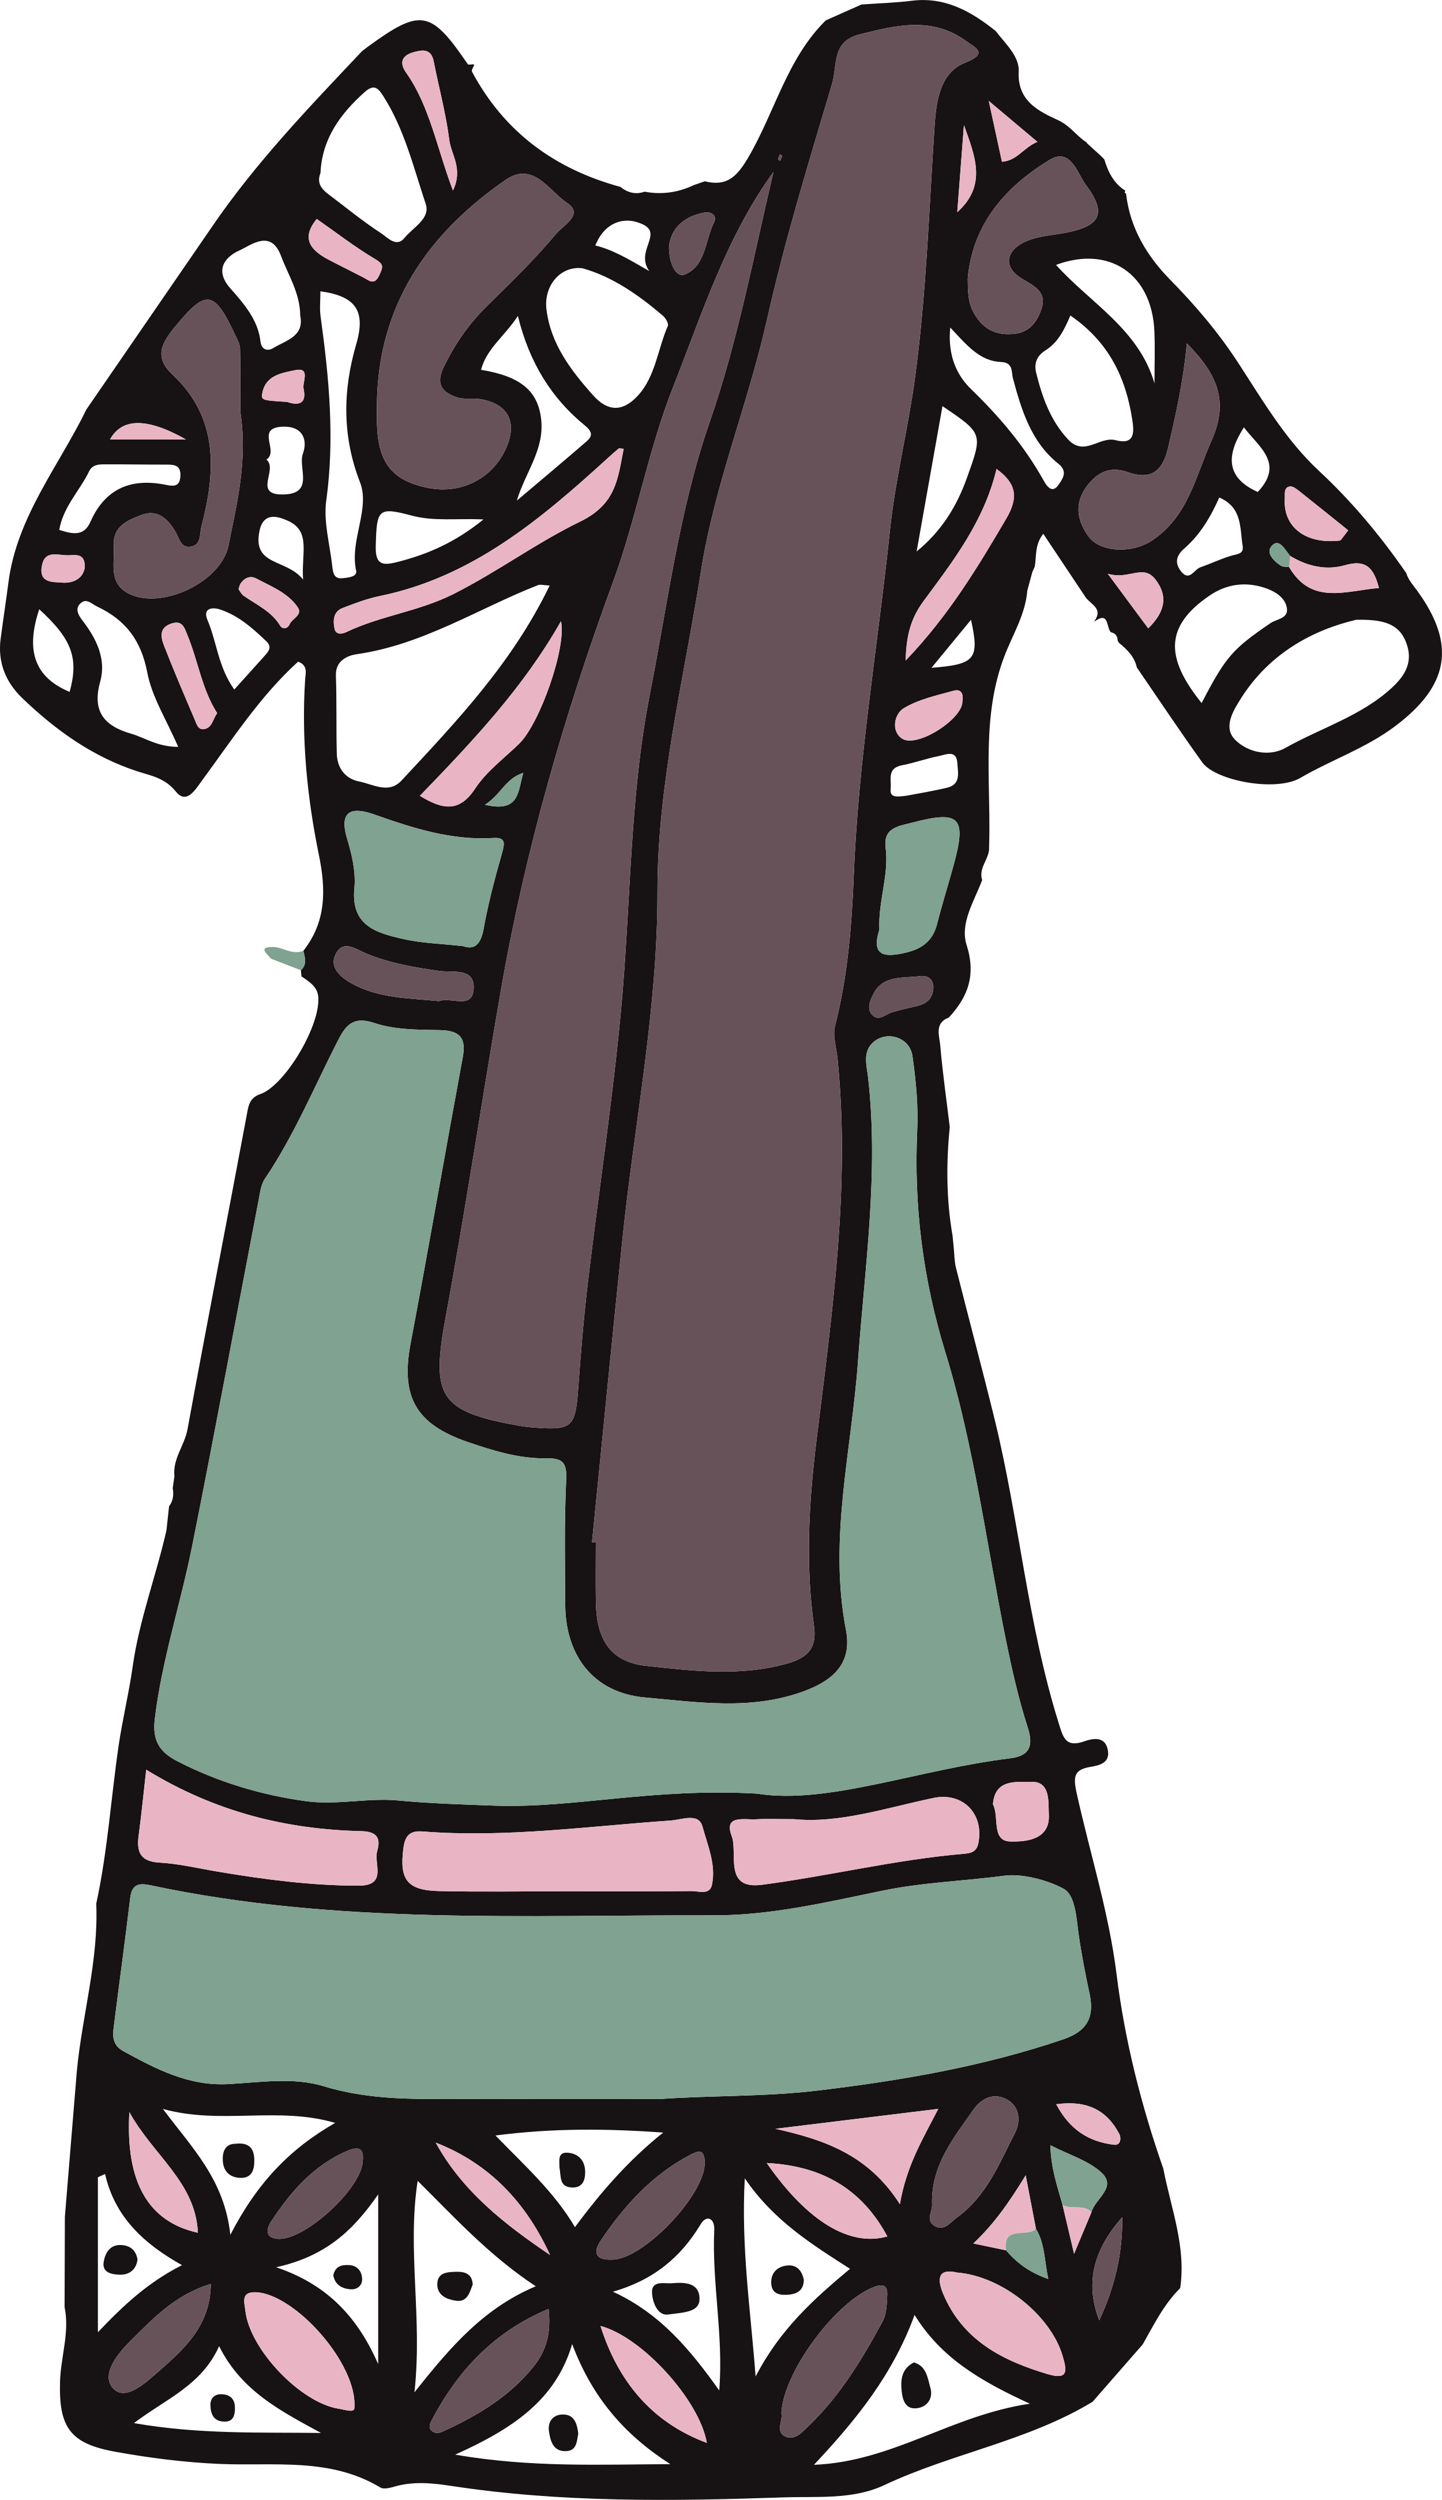 <?xml version="1.0" encoding="UTF-8"?>
<svg id="Layer_1" xmlns="http://www.w3.org/2000/svg" viewBox="0 0 211.649 366.896">
  <defs>
    <style>
      .cls-1 {
        fill: #67525a;
      }

      .cls-2 {
        fill: #e9b5c4;
      }

      .cls-3 {
        fill: #80a290;
      }

      .cls-4 {
        fill: #171214;
      }
    </style>
  </defs>
  <path class="cls-4" d="M165.176,27.978l-.115.264s.217.189.217.189c.577,5.036,3.049,9.139,6.508,12.659,3.707,3.771,7.068,7.732,9.979,12.207,3.58,5.504,6.944,11.268,11.824,15.81,4.854,4.518,9.058,9.562,12.813,15.003.302.992.974,1.718,1.577,2.546,5.829,7.998,4.698,14.02-3.295,19.989-4.27,3.189-9.291,4.886-13.835,7.529-3.605,2.096-12.457.408-14.388-2.283-3.287-4.581-6.411-9.279-9.603-13.928-.342-1.588-1.426-2.638-2.617-3.612l-.201-.346c-.011-.659-.33-1.069-.982-1.209-.707-.679-.236-3.171-2.423-1.573l.023-.107c1.239-1.739-.455-2.384-1.255-3.362-2.05-3.074-4.1-6.148-6.279-9.417-1.303,1.686-.963,3.345-1.258,4.847-.117.262-.233.524-.35.786-.245.903-.489,1.807-.734,2.71-.278,3.516-2.158,6.468-3.372,9.658-3.296,8.657-2.054,17.708-2.203,26.637-.014.595-.029,1.19-.043,1.785-.173,1.507-1.546,2.74-1.005,4.409-1.177,3.103-3.295,6.337-2.282,9.535,1.39,4.388.225,7.577-2.615,10.639-2.156.816-1.378,2.671-1.257,4.089.342,4.005.916,7.99,1.398,11.983-.537,5.333-.512,10.652.409,15.948.056.565.111,1.13.167,1.695.105,1.005.089,2.041.333,3.011,1.858,7.381,3.83,14.733,5.646,22.124,3.636,14.795,4.862,30.099,9.433,44.706.637,2.035.976,3.64,3.732,2.677,1.277-.446,3.137-.831,3.491,1.347.289,1.776-1.169,2.169-2.517,2.388-2.42.393-2.618,1.374-2.076,3.832,1.957,8.868,4.736,17.545,5.863,26.616,1.211,9.743,3.619,19.248,6.862,28.529,1.114,5.803,3.375,11.443,2.476,17.53-2.401,2.376-3.865,5.376-5.501,8.261-2.454,2.808-4.908,5.617-7.361,8.425-9.506,5.76-20.604,7.542-30.555,12.219-4.651,2.185-9.808,1.635-14.781,1.807-16.303.564-32.599.795-48.8-1.683-2.761-.422-5.531-.701-8.297.093-.672.193-1.603.442-2.099.143-7.407-4.466-15.664-3.111-23.642-3.463-5.156-.228-10.245-.874-15.297-1.792-6.558-1.191-8.269-3.517-8.078-10.28.104-3.657,1.436-7.237.666-10.946.015-4.414.029-8.827.044-13.241.588-7.15,1.175-14.299,1.763-21.449.785-8.19,3.198-16.192,2.842-24.514,1.662-7.641,2.157-15.443,3.279-23.147.561-3.857,1.521-7.764,2.071-11.667.965-6.858,3.446-13.309,4.96-20.011.126-1.166.252-2.332.378-3.497.61-.801.702-1.706.536-2.663.084-.584.169-1.168.253-1.752-.287-2.547,1.482-4.51,1.92-6.893,2.825-15.401,5.82-30.77,8.701-46.16.255-1.36.381-2.474,1.972-3.025,3.507-1.215,8.538-9.536,8.528-13.832.092-1.806-1.225-2.602-2.472-3.448-.031-.3-.062-.599-.092-.899.955-.847.578-1.866.371-2.864,3.351-4.26,3.327-8.932,2.281-14.03-1.74-8.475-2.584-17.075-2.027-25.764.057-.887.467-2.102-1.032-2.635-5.553,5.037-9.603,11.331-14.017,17.324-1.027,1.394-2.323,3.726-3.934,1.731-1.627-2.014-3.651-2.315-5.621-2.955-6.572-2.136-11.982-6.026-16.885-10.723-2.464-2.36-3.655-5.274-3.203-8.733.36-2.755.789-5.502,1.142-8.258,1.239-9.646,7.383-17.078,11.469-25.438,6.129-8.914,12.259-17.829,18.388-26.743,6.417-9.413,14.282-17.589,22.07-25.831.299-.226.598-.452.897-.678,7.708-5.609,9.176-5.342,14.597,2.611.093.136.553.021.842.023l.113.061c-.121.345-.45.801-.334,1.019,4.736,8.872,12.169,14.295,21.778,16.907,1.062.854,2.233,1.163,3.556.706,2.522.468,4.934.127,7.245-.974.528-.184,1.057-.368,1.585-.552,3.201.791,4.677-.6,6.364-3.464,3.921-6.655,5.692-14.536,11.403-20.156,1.747-.776,3.494-1.552,5.242-2.328,2.462-.176,4.937-.244,7.383-.55,4.878-.61,8.696,1.56,12.291,4.425,1.414,1.851,3.517,3.717,3.397,5.963-.234,4.412,3.079,5.883,5.8,7.15,1.811.843,2.673,2.315,4.149,3.239,0,0,.106.168.106.168.636.577,1.272,1.155,1.909,1.733.198.197.395.394.593.59.562,1.85,1.377,3.531,3.096,4.605ZM189.36,81.592c-.704-.84-1.528-2.51-2.526-1.649-1.219,1.051.017,2.309,1.127,3.065.321.218.83.159,1.254.227,3.287,5.625,8.294,3.461,13.181,3.065-.742-2.855-1.829-4.263-4.971-3.35-2.752.8-5.556.169-8.065-1.359ZM152.051,327.103c-.441-2.295-.882-4.59-1.506-7.84-2.515,4.108-4.654,7.133-7.685,10.005,1.978.413,3.394.708,4.811,1.004,1.558,1.848,3.421,3.233,6.189,4.213-.578-2.784-.51-5.223-1.809-7.382ZM160.205,324.662c.522-1.974,3.817-3.649,1.437-5.824-1.922-1.756-4.706-2.57-7.475-3.99.076,3.326,1.016,6.037,1.793,8.777.512,2.173,1.024,4.345,1.688,7.16,1.028-2.46,1.793-4.292,2.558-6.123ZM111.089,263.243c10.28,1.662,23.505-3.497,37.147-5.178,2.78-.343,3.53-1.679,2.61-4.529-1.349-4.18-2.316-8.499-3.195-12.811-2.872-14.086-4.64-28.416-8.878-42.198-3.278-10.658-4.666-21.462-4.148-32.59.169-3.642-.181-7.351-.705-10.97-.405-2.794-3.905-3.822-5.889-1.869-1.418,1.396-.809,3.355-.622,4.99,1.602,14.006-.482,27.896-1.485,41.784-.946,13.099-4.33,26.017-1.763,39.325.926,4.801-1.664,7.393-6.363,9.085-7.677,2.763-15.472,1.528-23.143.847-7.457-.662-11.628-6.045-11.689-13.513-.051-6.181-.146-12.371.142-18.539.116-2.473-.611-3.078-2.858-3.04-4.024.067-7.821-1.104-11.594-2.399-7.639-2.621-9.87-6.637-8.39-14.467,2.644-13.985,5.069-28.012,7.658-42.008.536-2.898-.477-3.923-3.378-3.978-3.219-.06-6.613-.036-9.595-1.044-3.197-1.081-4.263.438-5.386,2.639-3.468,6.796-6.4,13.872-10.697,20.237-.543.805-.68,1.921-.872,2.919-3.264,16.996-6.402,34.016-9.798,50.985-1.696,8.474-4.439,16.709-5.478,25.36-.4,3.325.82,4.925,3.352,6.225,5.933,3.045,12.238,4.941,18.827,5.846,4.497.617,9.191-.512,13.392-.115,4.764.449,9.501.599,14.279.77,11.65.419,23.079-2.631,38.52-1.765ZM86.886,226.34c.189.013.377.025.566.038,0,2.943-.046,5.888.01,8.83.102,5.414,2.12,8.718,7.404,9.29,6.804.736,13.742,1.587,20.613-.33,3.058-.853,4.462-2.253,3.995-5.566-1.276-9.057-.75-18.067.359-27.148,2.277-18.631,5.014-37.269,3.086-56.144-.162-1.586-.726-3.29-.353-4.746,1.859-7.257,2.454-14.748,2.746-22.09.678-17.063,3.546-33.85,5.325-50.767.78-7.418,2.637-14.717,3.643-22.118,1.683-12.37,2.073-24.853,2.905-37.298.228-3.417.813-7.64,4.404-9.057,3.621-1.429,1.558-2.224.215-3.206-4.973-3.634-10.29-2.335-15.631-.981-4.17,1.058-3.202,4.427-4.088,7.396-3.405,11.406-6.882,22.773-9.495,34.402-2.798,12.45-7.723,24.332-9.715,37.024-2.457,15.651-6.4,31.142-6.376,47.065.026,17.127-3.371,33.833-5.123,50.738-1.543,14.885-2.996,29.779-4.488,44.668ZM96.743,308.072c7.769-.55,15.526-.325,23.297-1.253,12.246-1.463,24.314-3.53,36.028-7.517,3.454-1.176,4.597-3.2,3.864-6.632-.611-2.86-1.176-5.736-1.593-8.629-.358-2.487-.465-5.887-2.249-6.849-2.479-1.337-6.19-2.233-8.661-1.904-5.934.791-11.956.975-17.871,2.193-8.173,1.683-16.401,3.647-24.783,3.625-27.594-.072-55.289,1.421-82.58-4.392-1.678-.358-2.828-.299-3.082,1.829-.762,6.405-1.652,12.795-2.449,19.196-.168,1.35.006,2.526,1.481,3.328,4.802,2.612,9.536,5.113,15.325,4.809,4.687-.246,9.585-1.057,14.064.318,6.943,2.131,13.939,1.86,20.979,1.875,9.41.02,18.82.005,28.23.005ZM113.527,25.236c-6.949,9.562-10.449,20.729-14.721,31.537-3.68,9.309-5.369,19.221-8.822,28.622-7.193,19.583-12.947,39.596-16.511,60.181-2.751,15.892-5.12,31.853-8.06,47.709-2.172,11.715-.969,13.886,10.796,15.968.866.153,1.748.236,2.626.297,5.086.355,5.619-.205,6.01-5.484.39-5.263.81-10.53,1.433-15.769,1.592-13.392,3.632-26.739,4.883-40.16,1.441-15.454,1.229-31.036,4.245-46.379,2.629-13.371,4.285-26.927,8.785-39.9,4.127-11.897,6.42-24.297,9.335-36.622ZM55.323,59.335c0,.882-.013,1.764.002,2.646.104,5.912,2.207,8.587,7.566,9.636,4.913.962,9.57-1.485,11.477-6.03,1.566-3.733.138-6.351-3.894-7.011-1.151-.188-2.429.096-3.488-.283-2.009-.719-3.087-1.849-1.886-4.355,1.669-3.482,3.793-6.507,6.552-9.196,3.464-3.375,6.926-6.783,10.022-10.483.927-1.108,4.124-2.816,1.554-4.484-2.617-1.7-4.931-6.2-9.028-3.364-11.47,7.938-18.732,18.432-18.879,32.924ZM80.673,85.937c-.91-.042-1.373-.197-1.72-.06-8.812,3.475-16.919,8.756-26.569,10.132-1.267.181-3.162.88-3.083,3.137.133,3.814.033,7.635.131,11.451.055,2.133,1.242,3.702,3.296,4.102,2.029.396,4.317,1.882,6.201-.141,8.08-8.677,16.277-17.278,21.745-28.621ZM82.968,277.577c6.173,0,12.346.032,18.518-.031,1.052-.011,2.681.646,3.012-.926.624-2.958-.646-5.81-1.395-8.559-.561-2.058-3.056-.979-4.678-.868-12.123.834-24.205,2.56-36.403,1.603-1.881-.148-2.571.634-2.809,2.426-.615,4.638.511,6.219,5.237,6.324,6.17.137,12.345.034,18.517.03ZM35.27,60.379c0-2.437.042-5.817-.034-9.195-.016-.693-.423-1.398-.732-2.059-3.08-6.587-4.268-6.681-8.761-1.238-1.993,2.415-3.205,4.484-.441,7.069,6.84,6.398,6.356,14.235,4.258,22.337-.274,1.056-.004,2.627-1.487,2.924-1.548.31-1.757-1.236-2.326-2.19-1.147-1.925-2.667-3.353-5.024-2.433-2.005.782-4.198,1.626-4.021,4.534.156,2.556-.848,5.501,2.257,7.026,4.837,2.374,13.534-1.756,14.588-7.123,1.21-6.161,2.834-12.316,1.723-19.652ZM67.94,138.858c1.757.612,2.636-.295,3.044-2.546.675-3.729,1.65-7.412,2.688-11.061.394-1.385.623-2.38-1.209-2.264-6.149.388-11.816-1.428-17.503-3.442-2.836-1.004-5.358-1-4.032,3.472.7,2.359,1.325,4.943,1.087,7.337-.553,5.567,3.291,6.576,7.174,7.462,2.694.615,5.513.679,8.75,1.043ZM21.459,259.731c-.405,3.58-.7,6.615-1.105,9.635-.326,2.428.203,3.84,3.077,4.003,2.9.165,5.77.865,8.65,1.346,6.798,1.135,13.61,2.033,20.531,2.038,4.309.003,2.211-3.219,2.751-5.069.555-1.903-.016-2.879-2.338-2.934-11.008-.26-21.425-2.805-31.566-9.019ZM199.062,90.962c-6.234,1.462-12.677,4.829-16.902,11.511-1.125,1.779-2.68,4.246-.9,6.072,1.872,1.921,5.064,2.546,7.404,1.226,5.207-2.939,11.11-4.663,15.627-8.829,1.988-1.833,3.149-3.832,2.114-6.596-1.055-2.817-3.334-3.46-7.343-3.384ZM116.54,266.99c-2.353,0-3.975-.072-5.586.02-1.691.096-4.76-.69-3.569,2.429.972,2.545-1.26,7.93,4.433,7.185,9.859-1.29,19.559-3.675,29.495-4.537.926-.08,1.992-.132,2.279-1.545.885-4.357-2.299-7.565-6.591-6.662-6.998,1.472-13.883,3.773-20.46,3.109ZM174.195,50.393c-.517,5.663-1.636,10.467-2.737,15.282-.804,3.518-2.543,4.822-5.925,3.624-2.049-.726-3.767-.346-5.228,1.144-2.548,2.599-2.622,5.467-.516,8.321,1.722,2.334,6.372,2.476,9.215.618,5.36-3.502,6.427-9.359,8.805-14.681,2.551-5.709.985-9.683-3.614-14.309ZM85.493,39.373c-3.198-.399-5.736,2.536-5.281,6.094.644,5.028,3.525,8.829,6.826,12.535,2.431,2.73,4.61,2.162,6.516.139,2.653-2.815,2.967-6.867,4.467-10.31.147-.337-.314-1.141-.708-1.478-3.592-3.071-7.426-5.753-11.821-6.979ZM119.466,361.749c11.485-.439,20.228-7.296,31.694-8.965-7.425-3.406-13.075-6.8-16.922-13.025-3.187,8.68-8.421,15.238-14.772,21.99ZM142.038,40.854c.02,1.823-.001,3.539.954,5.181,1.346,2.314,3.224,3.24,5.869,2.965,2.275-.236,3.358-1.78,3.984-3.607.899-2.623-1.132-3.429-2.959-4.564-2.689-1.67-2.326-4.142.876-5.477,1.855-.773,4-.84,6.007-1.26,4.835-1.011,5.641-2.877,2.642-6.911-1.319-1.774-2.258-5.603-5.384-3.699-6.452,3.93-11.251,9.364-11.989,17.371ZM47.038,25.398c-.578,1.453.135,2.333,1.141,3.091,2.571,1.936,5.064,3.993,7.756,5.743.914.594,2.242,2.163,3.434.688,1.236-1.529,3.834-2.833,3.118-4.978-1.799-5.392-3.133-11.007-6.266-15.894-.762-1.189-1.36-1.716-2.678-.547-3.64,3.23-6.291,6.95-6.506,11.896ZM61.303,320.075c-1.57,10.2.729,19.963-.471,31.042,5.457-6.923,10.315-12.41,17.804-15.569-6.842-4.516-11.845-10.035-17.333-15.473ZM83.981,344.031c-2.47,8.364-8.945,12.509-17.169,16.229,11.201,1.929,21.326,1.428,31.576,1.395-6.714-4.302-11.474-9.784-14.408-17.624ZM109.314,319.7c-.553,10.171.833,19.131,1.59,29.093,3.574-6.911,8.487-11.327,13.858-15.807-5.651-3.631-11.22-7.072-15.448-13.287ZM91.543,65.865c-.459-.026-.661-.101-.744-.032-.563.465-1.105.954-1.645,1.446-9.806,8.942-19.875,17.431-33.429,20.202-1.861.38-3.67,1.074-5.451,1.759-1.369.527-1.41,1.851-1.18,3.005.178.893.99.881,1.751.517,5.016-2.399,10.601-3.012,15.671-5.558,6.444-3.236,12.26-7.559,18.613-10.639,5.342-2.591,5.544-6.333,6.413-10.7ZM157.103,46.305c-.922,2.182-1.847,3.973-3.65,5.113-1.247.789-1.73,1.869-1.355,3.364.893,3.565,2.076,6.93,4.675,9.72,2.39,2.565,4.637-.51,6.957.1,2.861.751,2.738-1.191,2.457-3.016-.942-6.107-3.391-11.363-9.083-15.28ZM129.069,136.438c-1.228,3.846.664,4.182,4.048,3.336,2.418-.604,3.832-1.822,4.438-4.209.72-2.832,1.595-5.625,2.374-8.442,1.988-7.197,1.003-8.246-6.076-6.378-1.914.505-4.255.69-3.864,3.691.519,3.977-1.107,7.788-.92,12.002ZM97.34,312.992c-8.236-.6-16.287-.663-24.615.427,4.301,4.44,8.599,8.26,11.665,13.448,3.822-5.165,7.905-9.862,12.95-13.875ZM49.198,311.569c-8.464-2.477-16.709.316-25.281-2.046,4.237,5.706,9.009,10.301,9.892,18.472,3.895-7.557,8.649-12.565,15.39-16.426ZM47.029,42.752c0,1.337-.138,2.527.022,3.676,1.246,8.984,2.096,17.937.835,27.041-.429,3.098.525,6.39.876,9.59.096.871.204,1.913,1.417,1.809.808-.07,2.297-.186,2.095-1.1-.985-4.463,2.091-9.055.568-12.98-2.674-6.893-2.505-13.593-.559-20.259,1.436-4.916-.054-7.057-5.255-7.777ZM140.428,333.525c-2.487-.591-3.049.633-1.994,3.137,2.885,6.848,8.731,9.822,15.372,11.788,3.038.9,2.792-.542,2.158-2.693-1.735-5.885-8.848-11.708-15.536-12.231ZM176.368,103.184c3.564-6.841,4.501-7.889,10.082-11.711.904-.619,2.621-.681,2.441-2.144-.191-1.554-1.648-2.478-2.998-2.962-2.921-1.047-5.793-.727-8.408,1.075-6.31,4.349-6.678,8.853-1.117,15.742ZM105.564,350.839c.654-8.082-1.093-15.778-.729-23.574.078-1.672-1.115-2.296-2.004-.811-2.941,4.91-7.014,8.218-12.873,9.892,6.963,3.181,11.421,8.602,15.607,14.493ZM61.628,116.797c3.428,2.11,5.823,2.421,8.131-1.086,1.656-2.515,4.25-4.419,6.451-6.569,3.016-2.946,6.967-14.123,6.13-17.981-5.491,9.706-12.904,17.565-20.712,25.636ZM47.117,357.074c-5.773-3.159-11.647-6.08-14.956-12.737-2.569,5.753-7.809,7.73-12.501,11.291,9.612,1.678,18.471,1.335,27.458,1.446ZM52.012,353.463c.549-6.521-8.781-16.823-14.442-17.038-2.267-.086-1.697,1.44-1.556,2.719.62,5.635,8.108,13.54,13.757,14.384.794.119,2.169.617,2.241-.065ZM26.156,109.617c-1.709-3.958-3.85-7.298-4.54-10.915-.896-4.702-3.173-7.709-7.337-9.671-.785-.37-1.513-1.214-2.32-.599-1.063.81-.488,1.811.166,2.664,2.031,2.65,3.504,5.639,2.582,8.942-1.224,4.387.582,6.501,4.528,7.641,2.054.593,3.884,1.938,6.919,1.938ZM136.796,323.498c.133.993-1.133,2.553.627,3.314,1.284.555,2.101-.686,3.017-1.345,4.355-3.132,6.264-7.996,8.571-12.508.742-1.451.756-3.65-1.084-4.747-1.976-1.178-3.851-.297-5.016,1.363-2.918,4.157-6.257,8.182-6.114,13.923ZM114.683,354.149c.266,1.096-.947,2.753.616,3.459,1.368.617,2.45-.662,3.382-1.555,4.605-4.411,7.865-9.803,10.865-15.345.589-1.088.614-2.542.677-3.837.062-1.278-.43-1.785-1.912-1.229-5.588,2.098-13.3,12.398-13.628,18.507ZM75.859,73.473c3.279-2.775,6.576-5.528,9.825-8.338.865-.749,1.769-1.375.18-2.672-4.928-4.021-8.176-9.244-9.851-16.094-2.008,3.055-4.601,4.795-5.406,7.91,5.829.947,8.344,3.106,8.818,7.229.515,4.482-2.329,7.813-3.565,11.965ZM40.534,332.759c7.918,2.658,12.143,7.785,14.976,14.204v-24.904c-3.843,5.553-7.891,9.114-14.976,10.7ZM137.716,309.511c-8.337,1.019-16.125,1.972-23.914,2.924,7.051,1.574,13.62,3.748,18.278,11.064.993-5.721,3.368-9.566,5.636-13.988ZM80.514,338.864c-8.086,3.403-13.348,9.109-17.16,16.364-.262.499-.534,1.121.07,1.582.703.537,1.395.132,2.05-.172,4.831-2.245,9.29-4.95,12.742-9.177,1.989-2.436,2.692-5.013,2.299-8.597ZM44.065,46.351c-.02-3.36-1.761-5.966-2.822-8.796-1.502-4.006-4.442-1.532-6.126-.788-1.828.808-3.815,2.713-1.318,5.543,1.952,2.213,4.063,4.596,4.43,7.783.159,1.376,1.161,1.422,1.823,1.019,1.881-1.146,4.645-1.721,4.013-4.761ZM169.449,56.268c0-2.562.095-5.128-.017-7.684-.368-8.34-6.598-12.623-14.434-9.704,5.03,5.593,12.167,9.458,14.451,17.389ZM132.93,96.939c6.295-6.565,10.553-13.647,14.761-20.816,1.825-3.109,1.516-5.158-1.427-7.3-1.808,7.645-6.349,13.492-10.695,19.375-1.858,2.514-2.563,5.036-2.639,8.742ZM15.423,319.066c-.351.161-.703.323-1.054.484v22.743c3.763-3.965,7.384-7.342,12.345-9.847-5.512-3.084-9.855-7.003-11.291-13.38ZM139.473,48.065c-.405,4.157.98,7.037,3.075,9.066,4.137,4.008,7.774,8.295,10.59,13.316.374.668,1.224,2.211,2.245.678.495-.742,1.444-1.88-.016-3.042-3.99-3.178-5.417-7.807-6.675-12.488-.279-1.039.062-2.389-1.765-2.465-3.048-.127-4.912-2.315-7.455-5.065ZM89.761,331.633c4.488.153,13.822-9.526,13.677-14.309-.06-1.99-.955-1.685-2.236-1.008-5.568,2.943-9.624,7.459-13.066,12.579-1.014,1.508-.919,2.837,1.624,2.738ZM134.538,80.938c3.716-3.036,5.914-6.694,7.394-10.833,2.317-6.48,2.374-6.46-3.601-10.498-1.266,7.12-2.53,14.226-3.793,21.332ZM103.744,358.536c-1.035-6.218-9.527-15.589-15.61-17.165,2.581,8.117,7.502,14.138,15.61,17.165ZM64.429,146.934c1.769-.69,4.887,1.308,5.094-1.797.211-3.167-3.099-2.373-5.011-2.635-3.641-.499-7.251-1.129-10.633-2.508-1.667-.68-3.423-2.12-4.553-.068-1.111,2.018.631,3.505,2.372,4.456,3.983,2.177,8.421,2.103,12.731,2.552ZM112.535,317.457c5.984,8.611,12.206,12.327,17.706,10.778-3.718-6.927-9.543-10.37-17.706-10.778ZM30.944,335.203c-5.194,1.577-8.437,5.031-11.669,8.23-1.824,1.806-4.599,5.03-2.662,7.107,1.842,1.975,4.866-.924,6.715-2.541,3.719-3.253,7.555-6.665,7.615-12.796ZM18.985,309.978c-.59,10.4,2.842,16.12,10.063,17.717-.35-7.446-6.518-11.291-10.063-17.717ZM80.738,330.959c-3.486-7.593-8.786-13.386-16.788-16.496,3.92,7.162,10.159,12.023,16.788,16.496ZM70.967,76.23c-4.057-.158-7.283.299-10.473-.545-5.025-1.328-5.204-.987-5.344,4.492-.07,2.749,1.024,2.851,3.141,2.316,4.401-1.113,8.474-2.847,12.676-6.263ZM53.258,317.029c.169-1.78-.726-2-2.125-1.419-5.056,2.102-8.459,6.041-11.359,10.457-.55.837-1.063,2.358.972,2.517,3.994.313,12.513-7.56,12.512-11.555ZM8.697,77.77c1.858.591,3.591,1.039,4.563-1.162,2.19-4.958,6.027-6.489,11.128-5.441,1.154.237,2.013.239,2.089-1.306.071-1.452-.72-1.676-1.9-1.671-3.088.011-6.176-.055-9.264-.041-.863.004-1.756.04-2.238,1.033-1.388,2.861-3.805,5.21-4.377,8.588ZM145.738,264.802c.967,1.864-.281,5.411,2.566,5.469,1.884.038,5.838-.056,5.64-3.917-.095-1.864.29-4.972-2.647-4.841-1.901.084-5.276-.56-5.558,3.289ZM178.957,73.02c-1.254,2.828-2.802,5.455-5.126,7.474-1.218,1.058-1.436,2.13-.499,3.341,1.237,1.599,1.929-.256,2.85-.576,1.502-.522,2.949-1.21,4.465-1.678.834-.257,1.942-.226,1.748-1.409-.429-2.616-.008-5.691-3.438-7.152ZM66.482,27.967c1.534-3.195-.259-5.235-.539-7.449-.49-3.867-1.531-7.661-2.283-11.498-.383-1.953-1.709-1.714-3.01-1.345-1.633.463-2.087,1.503-1.061,2.96,3.503,4.978,4.493,10.99,6.893,17.331ZM34.385,101.201c1.651-1.831,3.013-3.331,4.362-4.843.584-.655,1.279-1.339.364-2.218-2.005-1.926-4.098-3.785-6.777-4.678-1.114-.372-2.658-.281-1.861,1.592,1.359,3.196,1.546,6.83,3.913,10.147ZM31.88,104.673c-2.24-3.5-2.799-7.639-4.348-11.409-.46-1.12-.734-2.301-2.395-1.743-1.821.612-1.539,2.011-1.064,3.232,1.427,3.668,2.98,7.287,4.525,10.908.264.619.475,1.537,1.436,1.334,1.165-.246,1.198-1.505,1.846-2.322ZM5.756,89.415c-1.81,5.469-1.168,9.791,4.464,12.131,1.361-4.938.357-7.728-4.464-12.131ZM164.716,325.409c-3.924,4.427-5.629,9.343-3.372,15.139,2.236-4.776,3.456-9.8,3.372-15.139ZM141.258,102.97c.183-1.027-.117-1.92-1.286-1.596-2.502.693-5.154,1.262-7.328,2.572-1.344.81-1.913,3.31-.277,4.44,2.162,1.493,8.904-2.832,8.891-5.416ZM46.491,32.135c-2.347,2.836-.918,4.585,1.709,5.965,1.684.885,3.394,1.72,5.083,2.596.884.459,1.678,1.292,2.4-.331.48-1.079.766-1.519-.575-2.314-2.991-1.772-5.759-3.921-8.617-5.916ZM39.106,67.451c1.79,1.475-2.162,5.302,2.632,5.116,4.423-.172,1.984-3.937,2.715-5.967.775-2.151-.119-4.078-2.928-3.978-4.148.148-.482,3.567-2.419,4.829ZM132.992,116.796c1.733-.336,3.906-.679,6.038-1.191,2.035-.489,1.568-2.229,1.483-3.612-.123-1.987-1.637-1.246-2.642-1.05-1.853.362-3.648,1.029-5.503,1.378-2.248.423-1.495,2.211-1.642,3.478-.154,1.332.958,1.138,2.266.998ZM44.487,85.061c-.281-3.918,1.219-7.154-2.335-8.674-1.149-.492-3.45-1.406-4.061,1.519-1.093,5.227,3.931,4.041,6.396,7.156ZM98.194,36.182c-.035,2.364.98,4.634,2.329,4.095,3.069-1.227,2.953-4.985,4.274-7.626.517-1.033-.409-1.639-1.437-1.447-3.068.572-4.891,2.374-5.166,4.977ZM196.748,79.322c.379-.494.758-.989,1.137-1.483-2.366-1.903-4.724-3.817-7.107-5.698-.427-.337-1.002-.813-1.438-.748-.952.141-.718,1.04-.766,1.749-.286,4.23,3.117,6.812,8.174,6.181ZM137.003,144.92c-.02-1.362-.963-1.789-2.04-1.65-2.451.318-5.357-.176-6.748,2.571-.426.84-1.169,2.263-.092,3.217.941.833,1.854-.199,2.78-.481,1.237-.377,2.508-.647,3.768-.943,1.445-.339,2.269-1.194,2.332-2.714ZM162.589,84.201c2.493,3.368,4.173,5.636,5.94,8.023,2.365-2.313,3.006-4.612,1.096-7.134-1.835-2.424-3.877.075-7.036-.889ZM155.024,308.831c2.032,3.835,4.886,5.524,8.516,5.947.97.113,1.052-1.012.728-1.621-1.82-3.423-4.663-4.955-9.244-4.327ZM184.605,72.208c3.929-4.172.203-6.574-2.034-9.485-2.542,4.011-2.76,7.321,2.034,9.485ZM35.005,86.461c.228.306.415.739.744.969,1.899,1.332,4.087,2.277,5.371,4.398.363.6,1.117.443,1.389-.197.371-.873,1.978-1.376,1.177-2.531-1.465-2.112-3.879-3.034-6.063-4.192-.88-.467-1.713-.116-2.289.695-.153.215-.199.507-.328.857ZM95.294,39.782c-2.08-2.931,2.001-5.427-.912-6.836-2.62-1.268-5.598-.442-7.004,3.086,2.566.622,4.679,1.886,7.916,3.75ZM152.265,20.818c-2.384-2.006-4.294-3.612-7.141-6.008.825,3.808,1.383,6.38,1.937,8.935,2.253-.175,3.121-2.057,5.204-2.927ZM140.5,31.144c4.479-4,2.531-8.4.98-12.79-.327,4.263-.654,8.526-.98,12.79ZM42.144,58.988c1.673.58,2.901.289,2.413-1.914-.22-.994,1.126-3.264-1.293-2.735-1.769.387-4.162.679-4.726,3.176-.276,1.224-.209,1.243,3.607,1.473ZM136.718,98.013c6.448-.507,7.057-1.262,5.803-7.052-1.88,2.285-3.591,4.364-5.803,7.052ZM27.287,64.491c-5.838-3.282-9.402-3.112-11.138,0h11.138ZM12.443,83.295c.073-2.352-1.573-1.74-2.74-1.799-1.49-.075-3.251-.722-3.593,1.765-.334,2.431,1.92,2.121,2.852,2.234,1.404.17,3.18-.329,3.482-2.201ZM71.188,118.113c5.1,1.193,4.8-1.893,5.619-4.684-2.637.849-3.191,3.085-5.619,4.684ZM114.494,23.62c.106-.239.238-.471.301-.72.015-.06-.197-.177-.304-.268-.105.237-.237.467-.298.714-.015.063.194.181.301.274Z"/>
  <path class="cls-3" d="M111.089,263.243c-15.441-.866-26.869,2.184-38.52,1.765-4.778-.172-9.515-.321-14.279-.77-4.202-.396-8.895.732-13.392.115-6.589-.904-12.894-2.8-18.827-5.846-2.533-1.3-3.752-2.9-3.352-6.225,1.039-8.651,3.782-16.886,5.478-25.36,3.397-16.969,6.535-33.99,9.798-50.985.192-.998.329-2.115.872-2.919,4.297-6.365,7.23-13.441,10.697-20.237,1.123-2.201,2.189-3.719,5.386-2.639,2.981,1.008,6.375.984,9.595,1.044,2.901.054,3.914,1.08,3.378,3.978-2.589,13.996-5.014,28.022-7.658,42.008-1.48,7.83.751,11.847,8.39,14.467,3.773,1.294,7.571,2.466,11.594,2.399,2.248-.037,2.974.568,2.858,3.04-.288,6.169-.193,12.359-.142,18.539.062,7.467,4.233,12.851,11.689,13.513,7.671.681,15.466,1.916,23.143-.847,4.699-1.691,7.289-4.284,6.363-9.085-2.567-13.308.817-26.226,1.763-39.325,1.003-13.888,3.087-27.779,1.485-41.784-.187-1.635-.796-3.594.622-4.99,1.984-1.953,5.484-.925,5.889,1.869.524,3.619.875,7.327.705,10.97-.518,11.128.87,21.931,4.148,32.59,4.239,13.782,6.006,28.112,8.878,42.198.879,4.311,1.846,8.631,3.195,12.811.92,2.85.169,4.187-2.61,4.529-13.641,1.681-26.867,6.84-37.147,5.178Z"/>
  <path class="cls-1" d="M86.886,226.34c1.493-14.89,2.945-29.784,4.488-44.668,1.752-16.905,5.149-33.611,5.123-50.738-.024-15.922,3.919-31.414,6.376-47.065,1.993-12.692,6.918-24.574,9.715-37.024,2.613-11.629,6.09-22.996,9.495-34.402.886-2.968-.082-6.338,4.088-7.396,5.341-1.355,10.658-2.653,15.631.981,1.343.982,3.406,1.777-.215,3.206-3.591,1.418-4.176,5.64-4.404,9.057-.831,12.445-1.222,24.928-2.905,37.298-1.007,7.402-2.863,14.7-3.643,22.118-1.779,16.917-4.646,33.703-5.325,50.767-.292,7.342-.887,14.832-2.746,22.09-.373,1.457.191,3.16.353,4.746,1.928,18.875-.809,37.513-3.086,56.144-1.11,9.08-1.636,18.091-.359,27.148.467,3.313-.936,4.712-3.995,5.566-6.871,1.917-13.809,1.066-20.613.33-5.284-.572-7.302-3.876-7.404-9.29-.056-2.942-.01-5.887-.01-8.83-.189-.013-.377-.025-.566-.038Z"/>
  <path class="cls-3" d="M96.743,308.072c-9.41,0-18.82.015-28.23-.005-7.04-.015-14.035.256-20.979-1.875-4.479-1.375-9.378-.564-14.064-.318-5.79.304-10.523-2.197-15.325-4.809-1.475-.802-1.649-1.978-1.481-3.328.797-6.401,1.687-12.791,2.449-19.196.253-2.128,1.403-2.187,3.082-1.829,27.291,5.814,54.985,4.32,82.58,4.392,8.382.022,16.61-1.943,24.783-3.625,5.915-1.218,11.937-1.402,17.871-2.193,2.472-.329,6.182.567,8.661,1.904,1.784.962,1.891,4.362,2.249,6.849.417,2.893.982,5.769,1.593,8.629.733,3.432-.41,5.457-3.864,6.632-11.713,3.987-23.781,6.055-36.028,7.517-7.771.928-15.528.703-23.297,1.253Z"/>
  <path class="cls-1" d="M113.527,25.236c-2.915,12.326-5.208,24.725-9.335,36.622-4.5,12.973-6.156,26.529-8.785,39.9-3.017,15.343-2.805,30.925-4.245,46.379-1.251,13.422-3.291,26.768-4.883,40.16-.623,5.239-1.043,10.506-1.433,15.769-.391,5.279-.924,5.839-6.01,5.484-.878-.061-1.76-.144-2.626-.297-11.765-2.082-12.968-4.253-10.796-15.968,2.94-15.856,5.309-31.816,8.06-47.709,3.563-20.585,9.318-40.599,16.511-60.181,3.453-9.401,5.142-19.313,8.822-28.622,4.273-10.808,7.772-21.975,14.721-31.537Z"/>
  <path class="cls-1" d="M55.323,59.335c.147-14.493,7.409-24.986,18.879-32.924,4.098-2.836,6.411,1.664,9.028,3.364,2.569,1.668-.627,3.376-1.554,4.484-3.096,3.7-6.559,7.108-10.022,10.483-2.759,2.688-4.883,5.713-6.552,9.196-1.202,2.506-.124,3.636,1.886,4.355,1.059.379,2.337.095,3.488.283,4.031.66,5.46,3.279,3.894,7.011-1.907,4.545-6.564,6.991-11.477,6.03-5.359-1.049-7.462-3.723-7.566-9.636-.016-.882-.002-1.764-.002-2.646Z"/>
  <path class="cls-2" d="M82.968,277.579c-6.173.002-12.348.105-18.517-.032-4.727-.105-5.853-1.686-5.237-6.324.238-1.792.928-2.574,2.809-2.426,12.198.957,24.28-.769,36.403-1.603,1.622-.112,4.117-1.19,4.678.868.749,2.748,2.02,5.601,1.395,8.559-.332,1.572-1.96.915-3.012.926-6.172.062-12.345.031-18.518.033Z"/>
  <path class="cls-1" d="M35.27,60.379c1.112,7.336-.512,13.491-1.723,19.652-1.054,5.366-9.751,9.497-14.588,7.123-3.105-1.524-2.101-4.469-2.257-7.026-.177-2.908,2.015-3.752,4.021-4.534,2.357-.919,3.877.508,5.024,2.433.569.955.778,2.5,2.326,2.19,1.483-.297,1.214-1.868,1.487-2.924,2.098-8.103,2.582-15.94-4.258-22.337-2.765-2.586-1.553-4.655.441-7.069,4.493-5.443,5.681-5.349,8.761,1.238.309.661.716,1.366.732,2.059.076,3.377.034,6.757.034,9.195Z"/>
  <path class="cls-3" d="M67.94,138.858c-3.237-.364-6.056-.428-8.75-1.043-3.884-.886-7.727-1.895-7.174-7.462.238-2.394-.388-4.978-1.087-7.337-1.326-4.472,1.195-4.476,4.032-3.472,5.687,2.013,11.354,3.83,17.503,3.442,1.832-.116,1.603.88,1.209,2.264-1.038,3.649-2.012,7.333-2.688,11.061-.408,2.251-1.287,3.159-3.044,2.546Z"/>
  <path class="cls-2" d="M21.459,259.731c10.141,6.214,20.559,8.759,31.566,9.019,2.322.055,2.893,1.031,2.338,2.934-.54,1.85,1.558,5.072-2.751,5.069-6.922-.005-13.733-.903-20.531-2.038-2.88-.481-5.751-1.181-8.65-1.346-2.874-.163-3.403-1.574-3.077-4.003.405-3.02.7-6.055,1.105-9.635Z"/>
  <path class="cls-2" d="M116.54,266.99c6.578.664,13.462-1.637,20.46-3.109,4.293-.903,7.477,2.305,6.591,6.662-.287,1.412-1.353,1.464-2.279,1.545-9.936.862-19.636,3.247-29.495,4.537-5.693.745-3.461-4.64-4.433-7.185-1.191-3.119,1.878-2.333,3.569-2.429,1.612-.092,3.233-.02,5.586-.02Z"/>
  <path class="cls-1" d="M174.195,50.393c4.599,4.625,6.165,8.6,3.614,14.309-2.378,5.322-3.445,11.179-8.805,14.681-2.843,1.857-7.493,1.715-9.215-.618-2.106-2.854-2.032-5.722.516-8.321,1.461-1.489,3.179-1.87,5.228-1.144,3.382,1.198,5.121-.106,5.925-3.624,1.101-4.816,2.219-9.62,2.737-15.282Z"/>
  <path class="cls-1" d="M142.038,40.854c.739-8.008,5.537-13.442,11.989-17.371,3.126-1.904,4.065,1.926,5.384,3.699,2.999,4.034,2.192,5.9-2.642,6.911-2.007.42-4.153.486-6.007,1.26-3.202,1.335-3.565,3.807-.876,5.477,1.827,1.135,3.859,1.941,2.959,4.564-.626,1.827-1.709,3.371-3.984,3.607-2.645.274-4.523-.651-5.869-2.965-.955-1.642-.934-3.358-.954-5.181Z"/>
  <path class="cls-2" d="M91.543,65.865c-.869,4.368-1.071,8.11-6.413,10.7-6.352,3.081-12.168,7.404-18.613,10.639-5.071,2.546-10.656,3.159-15.671,5.558-.761.364-1.573.376-1.751-.517-.23-1.154-.19-2.479,1.18-3.005,1.781-.685,3.591-1.379,5.451-1.759,13.554-2.772,23.623-11.261,33.429-20.202.54-.492,1.082-.982,1.645-1.446.083-.069.285.006.744.032Z"/>
  <path class="cls-3" d="M129.069,136.438c-.186-4.214,1.439-8.026.92-12.002-.391-3,1.95-3.186,3.864-3.691,7.079-1.867,8.064-.819,6.076,6.378-.778,2.818-1.654,5.61-2.374,8.442-.607,2.387-2.021,3.604-4.438,4.209-3.384.846-5.276.51-4.048-3.336Z"/>
  <path class="cls-2" d="M140.428,333.525c6.687.523,13.8,6.346,15.536,12.231.634,2.152.881,3.593-2.158,2.693-6.64-1.966-12.486-4.94-15.372-11.788-1.055-2.503-.493-3.728,1.994-3.137Z"/>
  <path class="cls-2" d="M61.628,116.797c7.808-8.07,15.221-15.929,20.712-25.636.837,3.858-3.115,15.035-6.13,17.981-2.201,2.15-4.795,4.054-6.451,6.569-2.308,3.506-4.702,3.196-8.131,1.086Z"/>
  <path class="cls-2" d="M52.012,353.463c-.072.682-1.447.183-2.241.065-5.649-.844-13.137-8.749-13.757-14.384-.141-1.278-.711-2.805,1.556-2.719,5.66.216,14.99,10.517,14.442,17.038Z"/>
  <path class="cls-1" d="M136.796,323.498c-.142-5.741,3.196-9.766,6.114-13.923,1.166-1.66,3.04-2.54,5.016-1.363,1.84,1.097,1.826,3.296,1.084,4.747-2.307,4.512-4.216,9.376-8.571,12.508-.916.659-1.732,1.899-3.017,1.345-1.76-.76-.493-2.321-.627-3.314Z"/>
  <path class="cls-1" d="M114.683,354.149c.328-6.109,8.04-16.41,13.628-18.507,1.482-.556,1.974-.049,1.912,1.229-.063,1.296-.088,2.749-.677,3.837-3,5.542-6.26,10.934-10.865,15.345-.932.893-2.014,2.172-3.382,1.555-1.564-.705-.351-2.363-.616-3.459Z"/>
  <path class="cls-2" d="M137.716,309.511c-2.269,4.422-4.644,8.267-5.636,13.988-4.658-7.317-11.227-9.49-18.278-11.064,7.789-.952,15.577-1.904,23.914-2.924Z"/>
  <path class="cls-1" d="M80.514,338.864c.394,3.585-.309,6.161-2.299,8.597-3.451,4.227-7.911,6.931-12.742,9.177-.655.304-1.348.709-2.05.172-.603-.461-.332-1.083-.07-1.582,3.813-7.255,9.075-12.961,17.16-16.364Z"/>
  <path class="cls-2" d="M132.93,96.939c.076-3.706.781-6.227,2.639-8.742,4.347-5.882,8.888-11.729,10.695-19.375,2.943,2.143,3.252,4.191,1.427,7.3-4.208,7.17-8.466,14.251-14.761,20.816Z"/>
  <path class="cls-1" d="M89.761,331.633c-2.543.098-2.638-1.23-1.624-2.738,3.441-5.12,7.497-9.636,13.066-12.579,1.281-.677,2.176-.982,2.236,1.008.145,4.783-9.189,14.462-13.677,14.309Z"/>
  <path class="cls-2" d="M103.744,358.536c-8.108-3.027-13.03-9.048-15.61-17.165,6.083,1.576,14.575,10.947,15.61,17.165Z"/>
  <path class="cls-1" d="M64.429,146.934c-4.31-.449-8.748-.375-12.731-2.552-1.741-.952-3.484-2.438-2.372-4.456,1.13-2.052,2.886-.612,4.553.068,3.382,1.379,6.992,2.009,10.633,2.508,1.912.262,5.221-.532,5.011,2.635-.206,3.105-3.325,1.107-5.094,1.797Z"/>
  <path class="cls-2" d="M112.535,317.457c8.163.408,13.988,3.851,17.706,10.778-5.5,1.549-11.722-2.167-17.706-10.778Z"/>
  <path class="cls-1" d="M30.944,335.203c-.06,6.131-3.897,9.543-7.615,12.796-1.849,1.618-4.874,4.517-6.715,2.541-1.937-2.078.838-5.301,2.662-7.107,3.232-3.199,6.474-6.653,11.669-8.23Z"/>
  <path class="cls-2" d="M18.985,309.978c3.545,6.426,9.713,10.271,10.063,17.717-7.221-1.597-10.653-7.317-10.063-17.717Z"/>
  <path class="cls-2" d="M80.738,330.959c-6.63-4.473-12.868-9.334-16.788-16.496,8.002,3.11,13.302,8.903,16.788,16.496Z"/>
  <path class="cls-1" d="M53.257,317.031c.002,3.993-8.516,11.866-12.51,11.553-2.035-.16-1.522-1.68-.972-2.517,2.899-4.416,6.303-8.355,11.359-10.457,1.399-.582,2.294-.361,2.124,1.421Z"/>
  <path class="cls-2" d="M145.738,264.802c.282-3.849,3.657-3.205,5.558-3.289,2.937-.13,2.552,2.977,2.647,4.841.198,3.861-3.756,3.955-5.64,3.917-2.847-.058-1.599-3.604-2.566-5.469Z"/>
  <path class="cls-2" d="M66.482,27.967c-2.4-6.341-3.39-12.353-6.893-17.331-1.026-1.457-.572-2.497,1.061-2.96,1.302-.369,2.628-.608,3.01,1.345.752,3.836,1.793,7.631,2.283,11.498.28,2.214,2.073,4.254.539,7.449Z"/>
  <path class="cls-2" d="M31.88,104.673c-.648.817-.681,2.076-1.846,2.322-.962.203-1.172-.716-1.436-1.334-1.545-3.621-3.098-7.24-4.525-10.908-.475-1.22-.757-2.619,1.064-3.232,1.661-.558,1.935.622,2.395,1.743,1.549,3.77,2.108,7.909,4.348,11.409Z"/>
  <path class="cls-1" d="M164.716,325.409c.084,5.339-1.136,10.363-3.372,15.139-2.257-5.796-.552-10.712,3.372-15.139Z"/>
  <path class="cls-2" d="M141.253,102.974c.018,2.579-6.724,6.905-8.886,5.412-1.636-1.129-1.067-3.63.277-4.44,2.175-1.31,4.826-1.879,7.328-2.572,1.169-.324,1.469.569,1.281,1.6Z"/>
  <path class="cls-2" d="M46.491,32.135c2.858,1.995,5.625,4.143,8.617,5.916,1.342.795,1.055,1.235.575,2.314-.722,1.623-1.516.79-2.4.331-1.689-.876-3.399-1.711-5.083-2.596-2.627-1.38-4.056-3.129-1.709-5.965Z"/>
  <path class="cls-3" d="M155.959,323.625c-.777-2.74-1.716-5.45-1.793-8.777,2.77,1.421,5.554,2.234,7.475,3.99,2.38,2.175-.915,3.85-1.437,5.824-1.203-1.211-2.925-.304-4.245-1.037Z"/>
  <path class="cls-2" d="M147.671,330.272c-1.416-.296-2.833-.591-4.811-1.004,3.031-2.872,5.17-5.897,7.685-10.005.624,3.25,1.065,5.545,1.506,7.841-1.223,1.384-4.902-.624-4.38,3.169Z"/>
  <path class="cls-2" d="M189.36,81.592c2.509,1.528,5.313,2.159,8.065,1.359,3.141-.913,4.228.495,4.971,3.35-4.887.396-9.894,2.559-13.181-3.065.048-.548.097-1.096.146-1.643Z"/>
  <path class="cls-1" d="M98.194,36.182c.275-2.603,2.098-4.406,5.166-4.977,1.029-.192,1.954.414,1.437,1.447-1.322,2.641-1.205,6.398-4.274,7.626-1.348.539-2.363-1.731-2.329-4.095Z"/>
  <path class="cls-2" d="M196.748,79.322c-5.057.632-8.46-1.951-8.174-6.181.048-.709-.187-1.608.766-1.749.436-.065,1.01.411,1.438.748,2.383,1.881,4.741,3.795,7.107,5.698-.379.494-.758.989-1.137,1.483Z"/>
  <path class="cls-1" d="M137.005,144.924c-.065,1.517-.89,2.371-2.335,2.71-1.261.296-2.531.566-3.768.943-.925.282-1.839,1.315-2.78.481-1.077-.954-.333-2.377.092-3.217,1.391-2.747,4.297-2.253,6.748-2.571,1.077-.14,2.02.288,2.042,1.654Z"/>
  <path class="cls-2" d="M162.589,84.201c3.16.963,5.201-1.535,7.036.889,1.91,2.522,1.269,4.821-1.096,7.134-1.767-2.386-3.447-4.655-5.94-8.023Z"/>
  <path class="cls-2" d="M155.024,308.831c4.58-.628,7.424.904,9.244,4.327.324.609.242,1.734-.728,1.621-3.63-.424-6.484-2.113-8.516-5.947Z"/>
  <path class="cls-2" d="M35.005,86.461c.13-.351.176-.642.328-.857.576-.811,1.409-1.162,2.289-.695,2.183,1.158,4.598,2.08,6.063,4.192.801,1.155-.806,1.659-1.177,2.531-.272.64-1.025.797-1.389.197-1.284-2.121-3.472-3.066-5.371-4.398-.329-.231-.516-.663-.744-.969Z"/>
  <path class="cls-2" d="M152.265,20.818c-2.083.87-2.952,2.752-5.204,2.927-.554-2.555-1.111-5.127-1.937-8.935,2.847,2.396,4.757,4.002,7.141,6.008Z"/>
  <path class="cls-2" d="M140.5,31.144c.327-4.263.654-8.526.98-12.79,1.551,4.39,3.498,8.79-.98,12.79Z"/>
  <path class="cls-3" d="M147.671,330.272c-.522-3.793,3.157-1.785,4.38-3.169,1.299,2.159,1.231,4.598,1.809,7.382-2.768-.981-4.631-2.365-6.189-4.213Z"/>
  <path class="cls-2" d="M42.144,58.988c-3.816-.23-3.883-.25-3.607-1.473.564-2.497,2.957-2.789,4.726-3.176,2.419-.529,1.073,1.741,1.293,2.735.489,2.203-.739,2.494-2.413,1.914Z"/>
  <path class="cls-2" d="M27.287,64.491h-11.138c1.736-3.112,5.3-3.282,11.138,0Z"/>
  <path class="cls-2" d="M12.443,83.295c-.302,1.871-2.078,2.371-3.482,2.201-.931-.113-3.186.197-2.852-2.234.342-2.487,2.103-1.84,3.593-1.765,1.167.059,2.813-.553,2.74,1.799Z"/>
  <path class="cls-2" d="M155.959,323.625c1.32.733,3.042-.174,4.245,1.037-.765,1.831-1.53,3.662-2.558,6.123-.663-2.815-1.175-4.987-1.688-7.16Z"/>
  <path class="cls-3" d="M71.188,118.113c2.427-1.599,2.981-3.835,5.619-4.684-.818,2.791-.519,5.876-5.619,4.684Z"/>
  <path class="cls-3" d="M39.772,140.706c-.523-.68-2.003-1.714.236-1.724,1.477-.007,2.891,1.239,4.526.553.207.998.584,2.017-.371,2.864-1.463-.564-2.927-1.129-4.39-1.693Z"/>
  <path class="cls-3" d="M189.36,81.592c-.049.548-.097,1.095-.146,1.643-.423-.068-.933-.009-1.253-.227-1.11-.756-2.346-2.014-1.127-3.065.999-.861,1.822.809,2.526,1.649Z"/>
  <path class="cls-1" d="M114.493,23.619c-.107-.093-.316-.211-.3-.274.061-.248.192-.478.298-.714.107.091.319.208.304.268-.063.25-.194.482-.301.72Z"/>
  <path class="cls-4" d="M134.131,346.722c1.877.524,2.025,2.339,2.431,3.751.402,1.398-.348,2.72-1.877,2.957-1.748.271-2.199-1.099-2.343-2.508-.169-1.662-.04-3.235,1.788-4.2Z"/>
  <path class="cls-4" d="M69.38,335.278c-.449,1.194-.79,2.659-2.503,2.386-1.272-.203-2.657-.744-2.693-2.335-.041-1.838,1.509-1.873,2.785-1.91,1.204-.035,2.338.268,2.41,1.86Z"/>
  <path class="cls-4" d="M84.876,357.184c-.223,1.136-.208,2.484-1.77,2.557-1.932.09-2.314-1.488-2.531-2.88-.241-1.55.721-2.578,2.226-2.492,1.58.09,1.919,1.484,2.076,2.815Z"/>
  <path class="cls-4" d="M117.974,334.559c.023,1.476-.863,2.092-2.185,2.216-1.258.118-2.499-.047-2.589-1.63-.088-1.538.852-2.501,2.349-2.649,1.393-.138,2.143.748,2.425,2.062Z"/>
  <path class="cls-4" d="M82.114,318.169c.015-.957-.333-2.315,1.172-2.225,1.573.094,2.603,1.12,2.602,2.861-0,1.313-.46,2.307-1.955,2.245-1.914-.08-1.557-1.696-1.819-2.881Z"/>
  <path class="cls-4" d="M34.574,314.631c2.05-.236,2.701.748,2.75,2.282.046,1.429-.291,2.778-2.047,2.725-1.423-.043-2.462-.832-2.57-2.447-.105-1.575.463-2.561,1.867-2.56Z"/>
  <path class="cls-4" d="M98.143,339.678c-1.425.279-2.311-1.401-2.438-3.091-.15-1.997,1.839-1.388,2.95-1.488,1.745-.158,3.946-.116,4.016,2.186.061,2.014-2.015,2.079-4.528,2.393Z"/>
  <path class="cls-4" d="M34.483,353.452c-.005,1.103-.275,2.017-1.633,1.958-1.447-.063-1.9-1.023-1.965-2.304-.053-1.046.5-1.678,1.462-1.708,1.307-.041,2.165.598,2.136,2.055Z"/>
  <path class="cls-4" d="M48.922,333.935c.275-1.348,1.255-1.567,2.345-1.498,1.245.079,1.866.988,1.884,2.057.015.955-.721,1.592-1.773,1.492-1.277-.121-2.224-.704-2.456-2.051Z"/>
  <path class="cls-4" d="M20.182,331.622c-.198,1.571-1.301,2.294-2.694,2.226-1.048-.051-2.561-.266-2.264-1.924.235-1.311.938-2.523,2.583-2.43,1.28.073,2.158.743,2.374,2.128Z"/>
</svg>